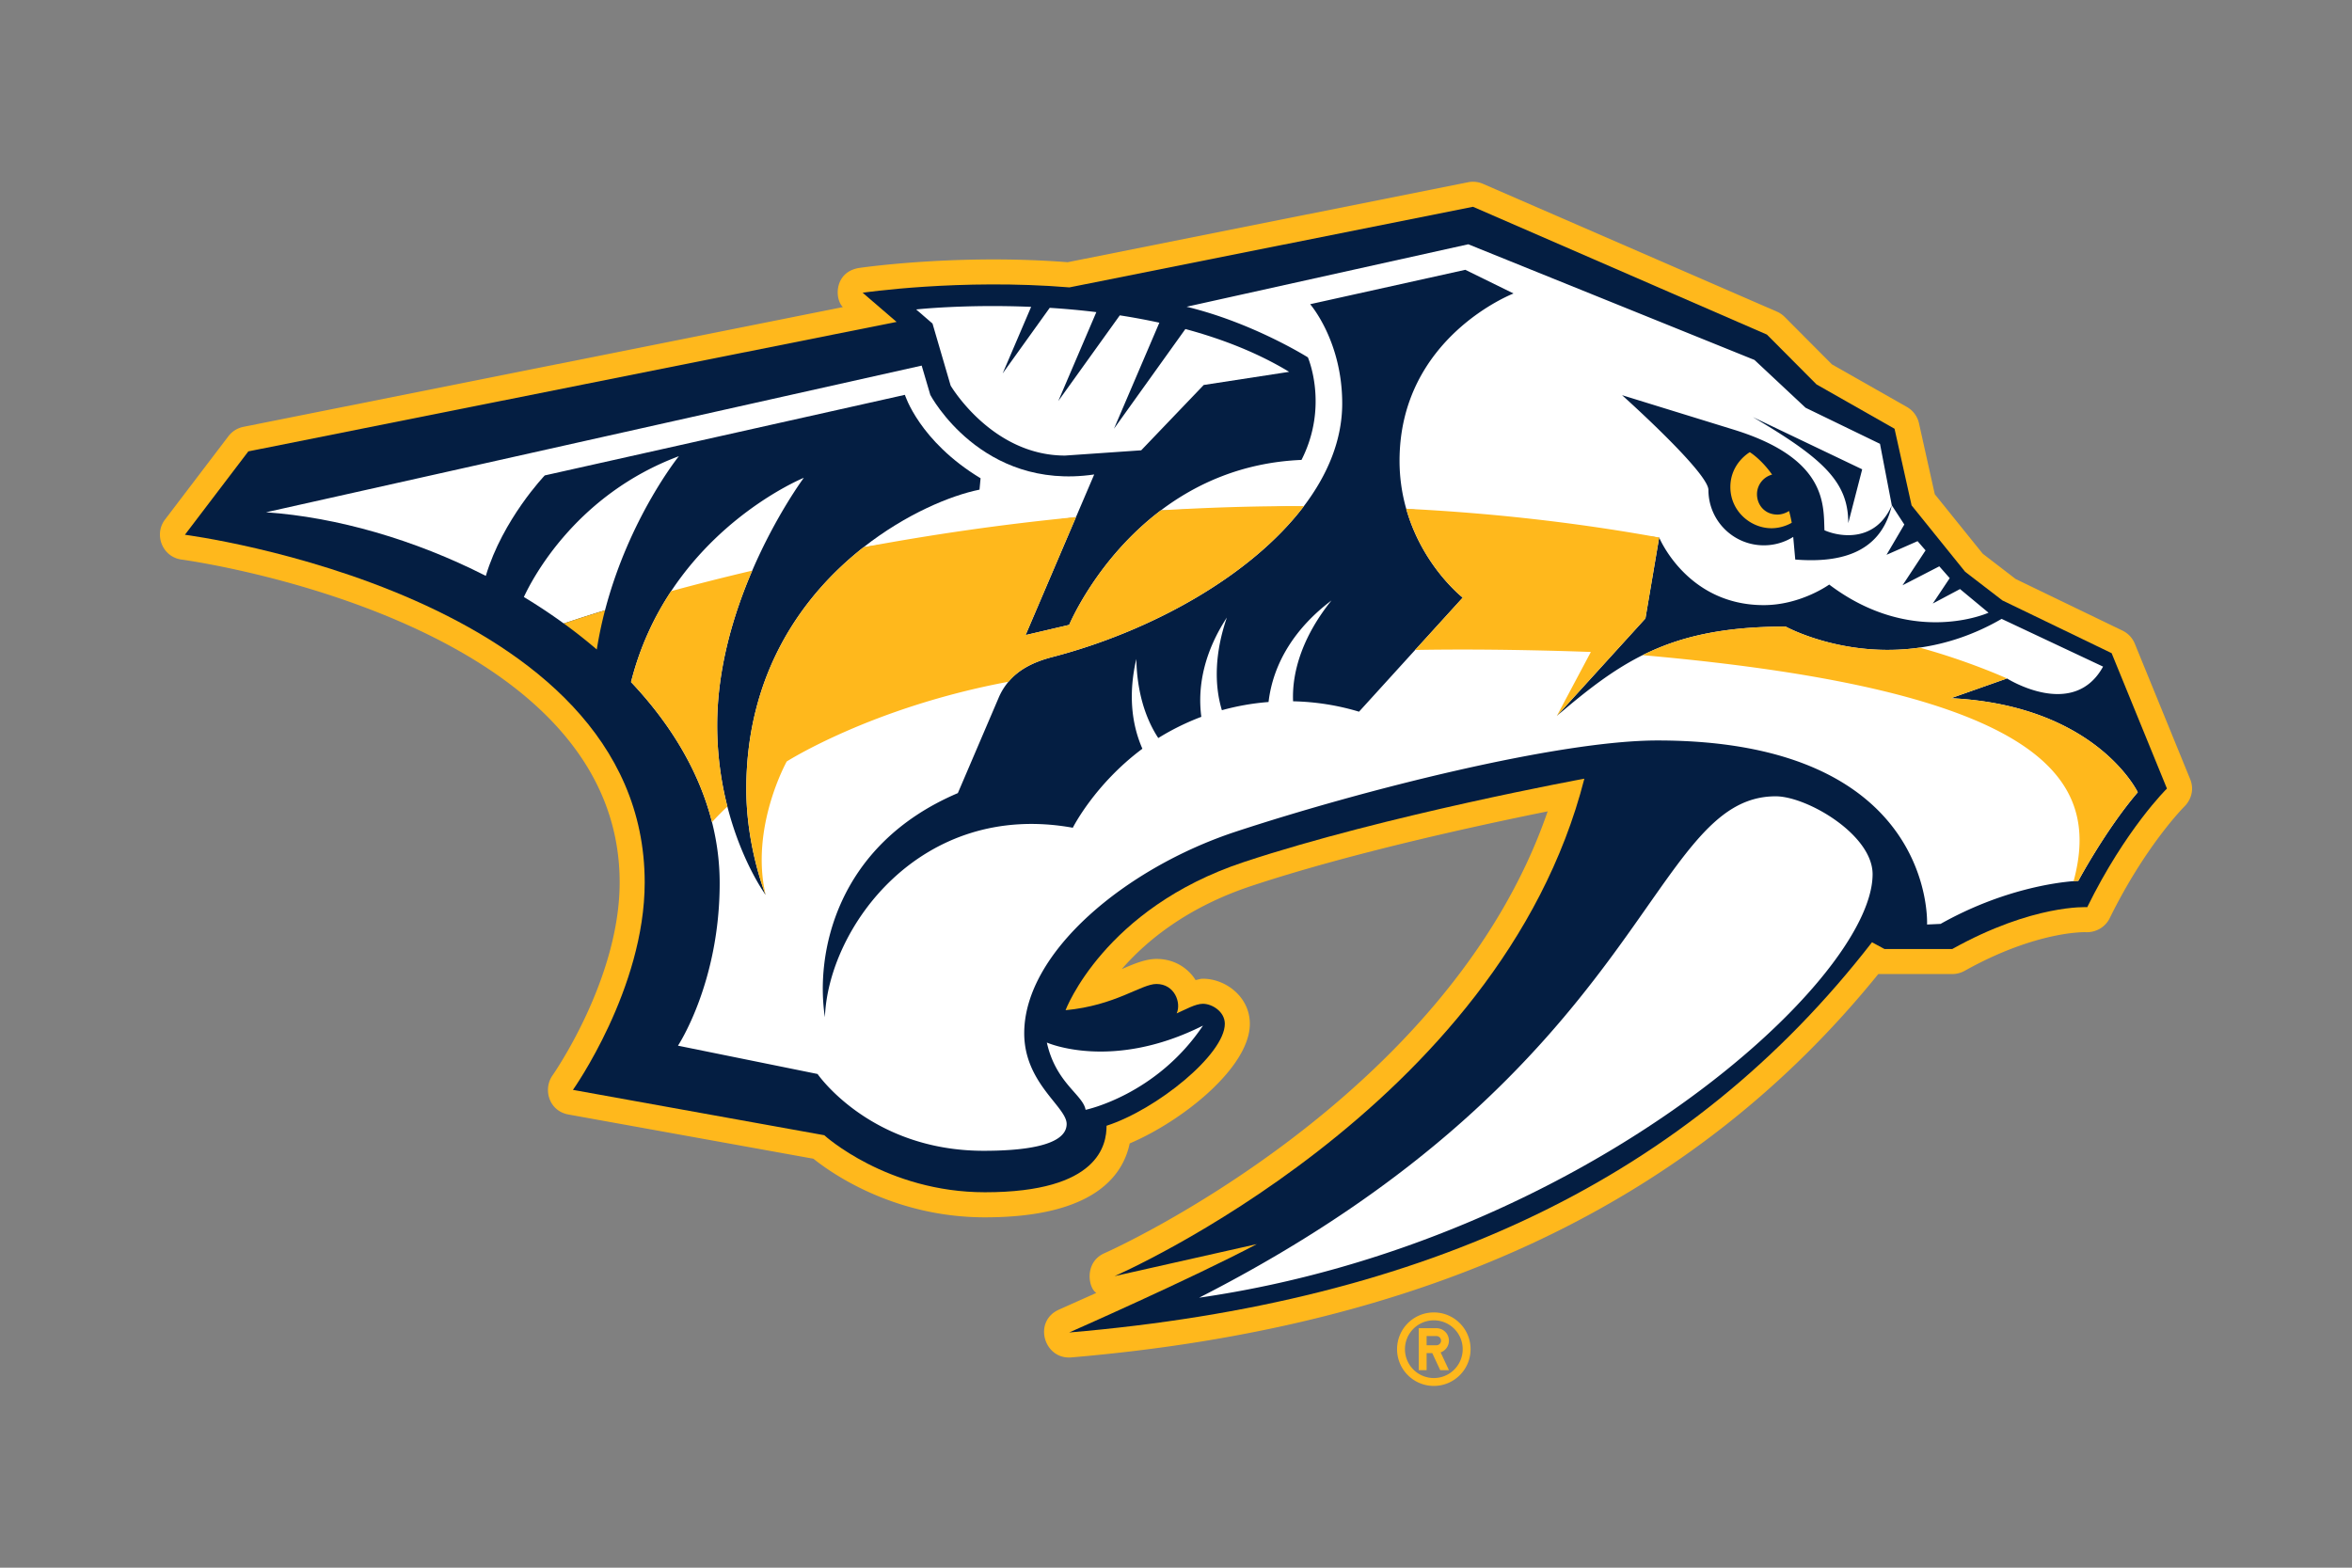 <svg fill="none" viewBox="0 0 960 640" xmlns="http://www.w3.org/2000/svg"><rect x="0" y="0" width="960" height="640" fill="#808080" stroke="none"/><path d="m585.237 535.795c-8.282 0-15.005 6.713-15.005 15 0 8.279 6.723 15.002 15.005 15.002s14.995-6.723 14.995-15.001c0-8.288-6.713-15.001-14.995-15.001zm0 26.783a11.773 11.773 0 0 1 -11.782-11.782c0-6.51 5.264-11.775 11.782-11.775 6.51 0 11.78 5.265 11.78 11.775 0 6.512-5.27 11.782-11.78 11.782zm6.164-15.26a5.097 5.097 0 0 0 -1.493-3.595 5.07 5.07 0 0 0 -3.597-1.487h-7.228v17.123h3.213v-6.954h2.306l3.246 6.954h3.553l-3.389-7.251a5.104 5.104 0 0 0 2.453-1.858 5.108 5.108 0 0 0 .936-2.932zm-5.09 1.872h-4.015v-3.747h4.015a1.88 1.88 0 0 1 1.877 1.876 1.877 1.877 0 0 1 -1.877 1.871zm285.034-286.411a10.202 10.202 0 0 0 -5.022-5.335l-43.592-21.055-13.444-10.335-19.58-24.287-6.447-28.954a10.24 10.24 0 0 0 -1.757-3.857 10.234 10.234 0 0 0 -3.171-2.812l-30.633-17.408-19.269-19.356a10.231 10.231 0 0 0 -3.174-2.164l-119.951-52.163a10.248 10.248 0 0 0 -6.074-.655l-163.461 32.649c-44.504-3.474-83.506 2.11-85.155 2.343-10.03 1.667-10.083 12.5-6.596 15.981l-244.665 48.882a10.221 10.221 0 0 0 -6.125 3.828l-25.892 34.04c-4.6 6.05-1.134 15.289 6.828 16.326 1.792.234 178.755 24.462 178.755 131.808 0 39.525-27.13 78.39-27.408 78.781-3.922 5.563-1.54 14.502 6.53 15.96l99.958 18.047c7.573 6.054 33.009 23.923 70.019 23.923 43.827 0 56.235-16.577 59.08-30.166 21.727-9.247 49.041-31.154 49.041-48.838 0-11.007-9.903-18.403-19.159-18.403-1.052 0-2 .382-3.008.55 0 0-4.668-8.63-15.954-8.63-4.824 0-10.071 2.418-14.16 4.157 10.019-11.507 26.578-25.233 53.063-33.997 40.852-13.55 94.104-25.03 120.779-30.401-40.548 117.831-179.403 179.724-180.866 180.355-8.264 3.593-6.77 14.061-3.366 16.235l-15.189 6.794c-10.794 4.76-6.196 20.485 4.99 19.535 146.551-12.461 254.326-63.765 329.379-156.504h30.192c1.75 0 3.458-.453 4.987-1.28 29.528-16.503 49.357-15.826 49.55-15.813 4.065.172 7.927-2.058 9.71-5.69 14.634-29.748 30.394-45.513 30.544-45.654 2.178-2.188 4.279-6.292 2.3-11.161l-22.587-55.275z" fill="#ffb81c"/><path d="m817.334 245.134-15.24-11.717-21.85-27.092-6.96-31.293-31.851-18.1-20.235-20.338-119.963-52.173-164.747 32.902c-44.505-3.677-84.385 2.184-84.385 2.184l13.849 11.913-264.591 52.85-25.888 34.042s187.67 24.21 187.67 141.943c0 43.407-29.289 84.679-29.289 84.679l102.57 18.507s25.514 23.288 65.596 23.288c46.633 0 49.633-19.54 49.633-27.153 20.502-6.624 48.272-29.154 48.272-41.615 0-4.995-5.199-8.175-8.94-8.175-3.101 0-7.295 2.453-10.709 3.925 1.951-4.351-.846-12.008-8.259-12.008-6.21 0-16.72 8.805-37.097 10.698 0 0 15.593-41.536 72.785-60.48 57.789-19.141 138.97-34.034 138.97-34.034-34.386 134.825-191.76 203.085-191.76 203.085l58.069-13.073c-26.917 14.211-76.584 36.077-76.584 36.077 146.384-12.46 252.915-62.846 327.679-159.306l5.086 2.751h27.679c33.041-18.421 55.086-17.074 55.086-17.074 15.7-31.937 32.534-48.425 32.534-48.425l-22.58-55.273z" fill="#041e42"/><g fill="#fff"><path d="m213.826 243.726a230.988 230.988 0 0 1 16.289 10.806 718.86 718.86 0 0 1 16.832-5.389c9.89-37.82 30.152-62.91 30.152-62.91-41.994 15.697-59.798 49.977-63.273 57.493zm174.188-86.316s16.789 28.572 46.705 28.572l31.076-2.145 25.528-26.675 34.862-5.363c-12.92-7.83-27.494-13.468-42.355-17.475l-29.146 40.704 18.523-43.293a269.555 269.555 0 0 0 -16.148-2.995l-25.115 34.996 15.54-36.314a328.482 328.482 0 0 0 -19.027-1.751l-19.21 26.78 11.623-27.176c-27.122-1.14-46.926 1.056-46.926 1.056l6.674 5.759 7.397 25.32zm39.271 268.206c3.668 16.577 14.75 21.261 15.813 27.461 0 0 28.8-5.923 47.921-34.386-37.245 18.743-63.734 6.925-63.734 6.925zm337.041-68.714c0-16.24-26.876-31.813-39.537-31.813-52.163 0-51.447 110.804-235.345 204.689 156.62-22.63 274.882-129.163 274.882-172.876z"/><path d="m400.238 195.252-.439 4.642c-11.642 2.354-29.903 9.844-47.327 23.513l86.708-12.307 7.435-17.401c-46.108 6.766-66.89-32.465-66.89-32.465l-3.529-11.977-267.604 59.88c28.872 1.996 60.703 11.18 89.699 25.964 6.914-23.098 24.063-41.011 24.063-41.011l146.994-32.896s5.818 18.9 30.89 34.058z"/><path d="m796.307 285.037 22.873-8.06s27.1 17.153 39.216-4.838l-41.403-19.486c-11.585 6.705-22.948 10.216-33.462 11.728v.004c-31.049 4.455-54.685-8.585-54.685-8.585-25.745 0-43.324 4.14-58.412 11.669h-.004c-12.298 6.14-22.94 14.532-34.987 24.797l36.159-39.78 5.612-33.045-103.25-11.743c6.605 23.458 23.075 36.276 23.075 36.276l-19.431 21.37-22.904 25.198c-8.545-2.586-17.565-4.036-26.914-4.25-.548-12.744 4.455-27.244 15.669-41.158-14.845 11.193-23.811 25.549-25.685 41.457-6.53.503-12.9 1.646-19.042 3.342-3.214-10.595-2.86-23.645 2.032-37.831-8.646 13.182-12.207 27.148-10.422 40.538a100.878 100.878 0 0 0 -17.575 8.66c-5.404-8.226-8.713-19.197-8.959-32.275-3.122 13.398-2.255 25.896 2.476 36.64-19.579 14.59-28.403 32.256-28.403 32.256-62.206-11.211-99.858 40.836-101.181 77.362-3.946-25.346 4.162-70.17 54.258-91.502l16.627-38.863a25.819 25.819 0 0 1 4.028-6.596l.009-.002c3.912-4.676 9.616-7.943 17.868-10.085 40.102-10.411 81.075-33.024 102.724-61.62l-58.37 1.725c-26.277 19.83-37.445 46.765-37.445 46.765l-17.796 4.162 20.58-48.167-86.71 12.308c-24.768 19.42-47.857 51.32-47.857 98.723 0 23.675 7.826 43.055 7.886 43.203l.001.007s-9.817-13.348-15.615-36.087l-.001.002a133.86 133.86 0 0 1 -4.164-33.187c0-23.328 6.721-45.509 14.304-63.11v-.003c9.812-22.78 21.066-37.896 21.066-37.896s-32.088 13.001-54.14 46.266l-.004.001c-6.856 10.343-12.738 22.646-16.385 37.12 15.896 16.825 27.722 36.106 33.05 57.183 2.038 8.044 3.13 16.363 3.13 24.91 0 40.726-17.024 66.349-17.024 66.349l56.978 11.559s21.543 31.356 67.808 31.356c14.632 0 33.86-1.619 33.86-10.955 0-7.05-17.315-16.617-17.315-37.041 0-33.148 41.643-67.56 86.328-82.284 52.216-17.2 131.984-37.233 172.112-37.233 113.815 0 110.062 75.137 110.062 75.137l5.523-.256c25.332-14.24 47.76-16.951 54.3-17.448a31.155 31.155 0 0 1 1.917-.115s11.232-20.963 24.26-36.165c0 0-16.907-35.457-76.246-38.407z"/><path d="m473.84 208.34 58.37-1.727c9.797-12.939 15.633-27.099 15.633-41.912 0-25.55-13.086-40.513-13.086-40.513l63.325-14.042 19.694 9.663s-46.533 17.877-46.533 68.322a71.55 71.55 0 0 0 2.721 19.566l103.25 11.742s11.364 27.599 42.67 27.599c15.149 0 26.73-8.396 26.73-8.396 33.938 25.652 65.027 11.492 65.027 11.492l-11.636-9.655-11.113 5.91 6.909-10.365-4.247-4.826-15.008 7.742 9.396-14.251-3.261-3.764-12.67 5.577 7.26-12.364-5.106-7.843c-4.762 20.895-23.395 23.396-39.408 22.137l-.832-9.24a22.539 22.539 0 0 1 -11.985 3.434c-12.499 0-22.623-10.13-22.623-22.613 0-7.156-35.255-38.683-35.255-38.683l45.622 14.086c38.228 11.814 36.56 30.778 36.993 41.063 6.44 2.838 20.938 4.917 27.488-10.184l-4.824-25.106-30.368-14.726-20.857-19.515-116.816-47.224-114.98 25.506c27.087 6.524 49.51 20.665 49.51 20.665s8.611 19.809-2.605 41.861c-24.094 1.012-42.996 9.731-57.385 20.584zm286.238-16.745-5.679 21.969c0-16.627-9.84-26.166-38.94-43.294z"/></g><path d="m819.18 276.976s-15.65-7.12-35.648-12.59c-31.05 4.455-54.686-8.586-54.686-8.586-25.745 0-43.324 4.14-58.412 11.669 166.09 14.604 186.911 51.427 175.935 92.255a32.433 32.433 0 0 1 1.924-.115s11.232-20.963 24.26-36.165c0 0-16.907-35.456-76.246-38.406l22.874-8.062zm-512.153-44.017a977.476 977.476 0 0 0 -33.078 8.368c-6.856 10.344-12.738 22.647-16.386 37.12 15.897 16.825 27.723 36.107 33.05 57.184 2.011-2.2 4.104-4.324 6.275-6.366a133.919 133.919 0 0 1 -4.165-33.195c0-23.329 6.721-45.51 14.304-63.111zm370.187-13.518c-35.166-6.376-69.765-10.07-103.25-11.743 6.605 23.458 23.075 36.276 23.075 36.276l-19.431 21.37c35.084-.662 71.719.82 71.719.82l-13.884 26.102 36.159-39.78zm-240.815 35.665-17.796 4.162 20.58-48.168c-31.332 3.05-60.463 7.412-86.71 12.308-24.768 19.42-47.857 51.32-47.857 98.723 0 23.767 7.888 43.21 7.888 43.21-6.434-27.527 8.613-54.474 8.613-54.474s34.634-22.124 90.505-32.547c3.912-4.676 9.616-7.943 17.868-10.085 40.102-10.411 81.075-33.024 102.723-61.62-20.01-.04-39.516.574-58.369 1.725-26.277 19.83-37.445 46.766-37.445 46.766zm-192.816 10.046a167.312 167.312 0 0 1 3.364-16.009 751.36 751.36 0 0 0 -16.83 5.383 211.757 211.757 0 0 1 13.466 10.626zm479.473-49.504c4.756 0 8.27-2.237 8.27-2.237a55.558 55.558 0 0 0 -1.099-4.804c-1.16.73-2.815 1.459-4.77 1.459-5.144 0-8.321-3.952-8.321-8.311 0-3.704 2.542-7.053 6.173-8-4.55-6.433-9.1-9.148-9.1-9.148s-7.94 4.44-7.94 14.23c0 9.796 8.224 16.811 16.787 16.811z" fill="#ffb81c"/></svg>